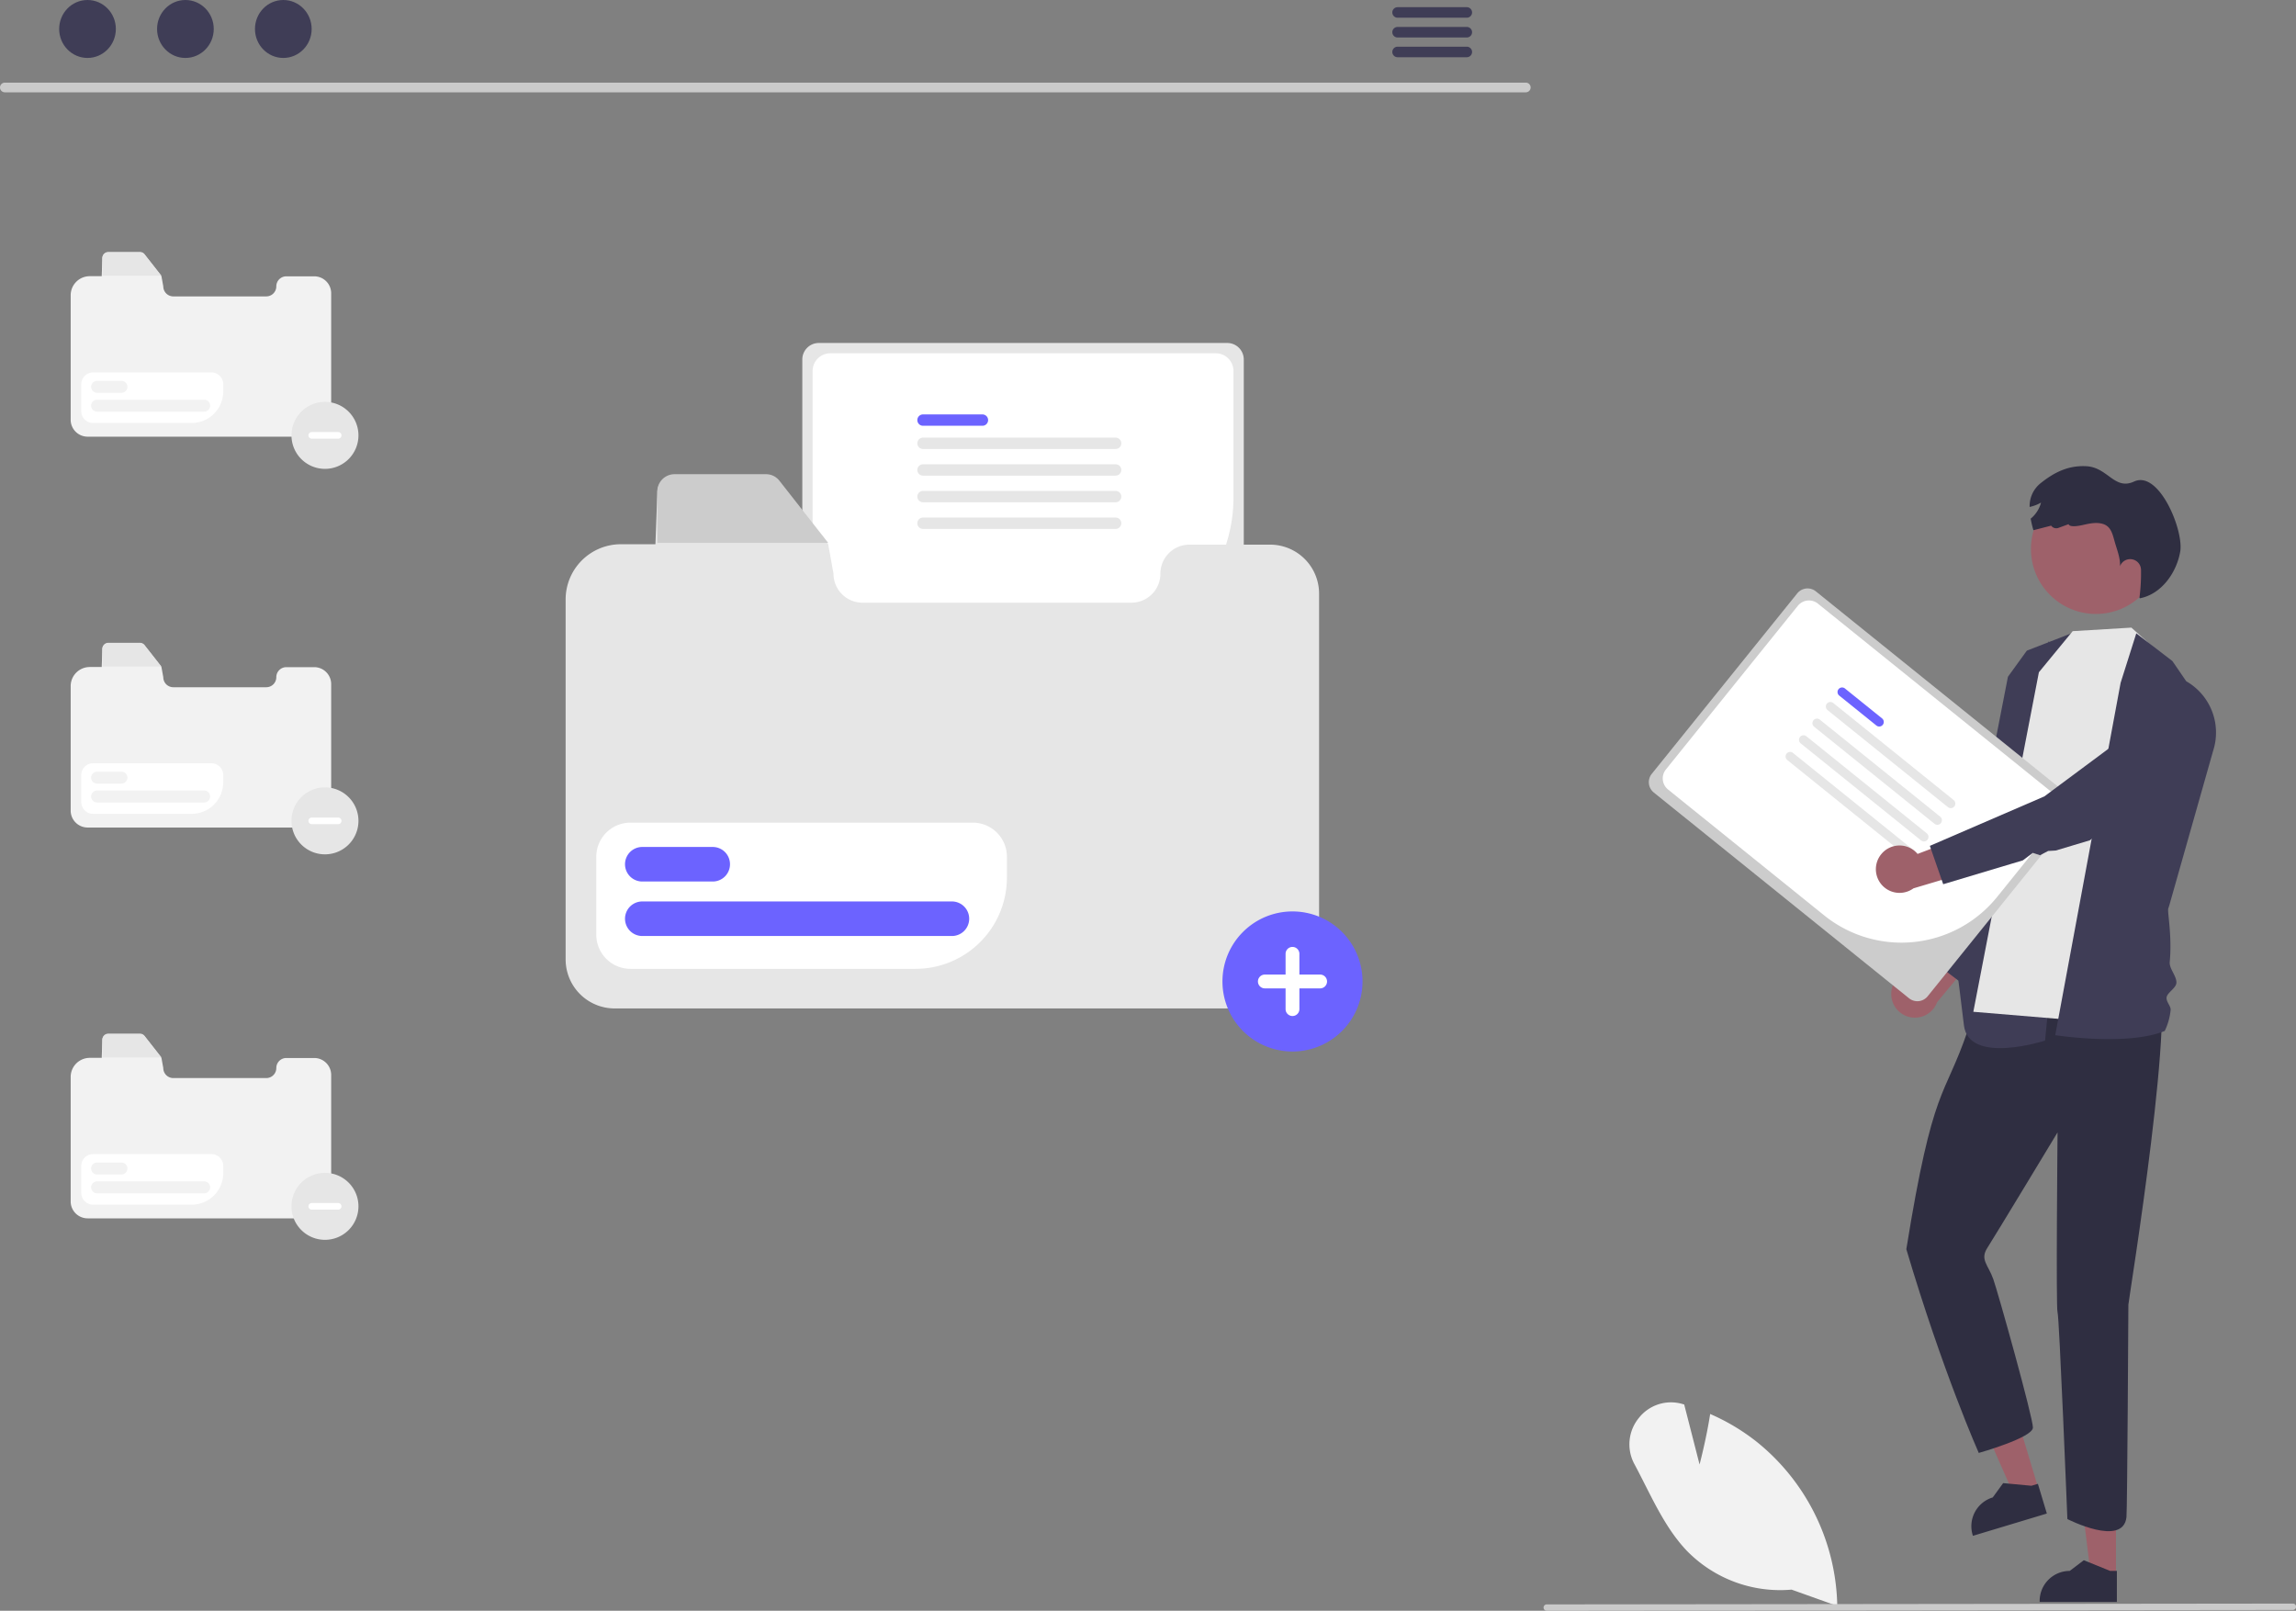 <svg xmlns="http://www.w3.org/2000/svg" data-name="Layer 1" width="857.753" height="601.714" viewBox="0 0 857.753 601.714" xmlns:xlink="http://www.w3.org/1999/xlink"><rect x="0" y="0" width="857.753" height="601.714" fill="#808080" stroke="none"/><path d="M840.438,742.959A48.675,48.675,0,0,1,801.179,728.314c-6.591-6.949-11.113-15.892-15.487-24.542-1.273-2.517-2.589-5.12-3.928-7.614a15.534,15.534,0,0,1,1.612-17.332,15.272,15.272,0,0,1,16.303-5.209l.638.184L806.061,696.216c.857-3.343,2.696-10.876,3.858-18.256l.098-.618.572.255a78.132,78.132,0,0,1,16.786,10.115,80.529,80.529,0,0,1,30.112,60.643l.015.697Z" transform="translate(-171.124 -149.143)" fill="#f2f2f2" data-darkreader-inline-fill="" style="--darkreader-inline-fill:#e0ddd9;"/><path d="M1027.686,750.55l-278.75.307a1.191,1.191,0,0,1,0-2.381l278.75-.307a1.191,1.191,0,1,1,0,2.381Z" transform="translate(-171.124 -149.143)" fill="#cacaca" data-darkreader-inline-fill="" style="--darkreader-inline-fill:#363a3d;"/><path d="M288.514,252.364H278.099a3.75,3.75,0,0,0-3.75,3.75v0a3.75,3.75,0,0,1-3.75,3.75H235.875a3.75,3.75,0,0,1-3.75-3.75l-.687-3.802.045.051-.045-.051-6.294-8.024a2.184,2.184,0,0,0-1.749-.85H211.591a2.225,2.225,0,0,0-2.223,2.223l-.244,6.651h-4.462a7.137,7.137,0,0,0-7.137,7.137v46.484a6.334,6.334,0,0,0,6.334,6.334h84.655a6.34,6.34,0,0,0,6.332-6.334V258.696A6.332,6.332,0,0,0,288.514,252.364Z" transform="translate(-171.124 -149.143)" fill="#f2f2f2" data-darkreader-inline-fill="" style="--darkreader-inline-fill:#1f2223;"/><path d="M231.442,252.141H209.368V245.49a2.225,2.225,0,0,1,2.223-2.223h11.804a2.184,2.184,0,0,1,1.749.85Z" transform="translate(-171.124 -149.143)" fill="#e6e6e6" data-darkreader-inline-fill="" style="--darkreader-inline-fill:#d8d5d0;"/><path d="M242.744,307.152H205.887a4.405,4.405,0,0,1-4.401-4.401V292.672a4.405,4.405,0,0,1,4.401-4.401H250.124a4.405,4.405,0,0,1,4.401,4.401v2.7A11.794,11.794,0,0,1,242.744,307.152Z" transform="translate(-171.124 -149.143)" fill="#fff" data-darkreader-inline-fill="" style="--darkreader-inline-fill:#e8e6e3;"/><path d="M216.497,295.875h-9.097a2.231,2.231,0,1,1,0-4.463h9.097a2.231,2.231,0,1,1,0,4.463Z" transform="translate(-171.124 -149.143)" fill="#f2f2f2" data-darkreader-inline-fill="" style="--darkreader-inline-fill:#e0ddd9;"/><path d="M247.392,302.912H207.4a2.231,2.231,0,1,1,0-4.463h39.993a2.231,2.231,0,1,1,0,4.463Z" transform="translate(-171.124 -149.143)" fill="#f2f2f2" data-darkreader-inline-fill="" style="--darkreader-inline-fill:#e0ddd9;"/><path d="M288.514,398.364H278.099a3.75,3.75,0,0,0-3.75,3.75v0a3.75,3.75,0,0,1-3.75,3.75H235.875a3.75,3.75,0,0,1-3.75-3.75l-.687-3.802.045.051-.045-.051-6.294-8.024a2.184,2.184,0,0,0-1.749-.85H211.591a2.225,2.225,0,0,0-2.223,2.223l-.244,6.651h-4.462a7.137,7.137,0,0,0-7.137,7.137v46.484a6.334,6.334,0,0,0,6.334,6.334h84.655a6.34,6.34,0,0,0,6.332-6.334V404.696A6.332,6.332,0,0,0,288.514,398.364Z" transform="translate(-171.124 -149.143)" fill="#f2f2f2" data-darkreader-inline-fill="" style="--darkreader-inline-fill:#1f2223;"/><path d="M231.442,398.141H209.368V391.49a2.225,2.225,0,0,1,2.223-2.223h11.804a2.184,2.184,0,0,1,1.749.85Z" transform="translate(-171.124 -149.143)" fill="#e6e6e6" data-darkreader-inline-fill="" style="--darkreader-inline-fill:#d8d5d0;"/><path d="M242.744,453.152H205.887a4.405,4.405,0,0,1-4.401-4.401V438.672a4.405,4.405,0,0,1,4.401-4.401H250.124a4.405,4.405,0,0,1,4.401,4.401v2.7A11.794,11.794,0,0,1,242.744,453.152Z" transform="translate(-171.124 -149.143)" fill="#fff" data-darkreader-inline-fill="" style="--darkreader-inline-fill:#e8e6e3;"/><path d="M216.497,441.875h-9.097a2.231,2.231,0,1,1,0-4.463h9.097a2.231,2.231,0,1,1,0,4.463Z" transform="translate(-171.124 -149.143)" fill="#f2f2f2" data-darkreader-inline-fill="" style="--darkreader-inline-fill:#e0ddd9;"/><path d="M247.392,448.912H207.4a2.231,2.231,0,1,1,0-4.463h39.993a2.231,2.231,0,1,1,0,4.463Z" transform="translate(-171.124 -149.143)" fill="#f2f2f2" data-darkreader-inline-fill="" style="--darkreader-inline-fill:#e0ddd9;"/><path d="M288.514,544.364H278.099a3.75,3.75,0,0,0-3.75,3.75v0a3.75,3.75,0,0,1-3.75,3.75H235.875a3.75,3.75,0,0,1-3.75-3.75l-.687-3.802.045.051-.045-.051-6.294-8.024a2.184,2.184,0,0,0-1.749-.85H211.591a2.225,2.225,0,0,0-2.223,2.223l-.244,6.651h-4.462a7.137,7.137,0,0,0-7.137,7.137v46.484a6.334,6.334,0,0,0,6.334,6.334h84.655a6.34,6.34,0,0,0,6.332-6.334V550.696A6.332,6.332,0,0,0,288.514,544.364Z" transform="translate(-171.124 -149.143)" fill="#f2f2f2" data-darkreader-inline-fill="" style="--darkreader-inline-fill:#1f2223;"/><path d="M231.442,544.141H209.368V537.49a2.225,2.225,0,0,1,2.223-2.223h11.804a2.184,2.184,0,0,1,1.749.85Z" transform="translate(-171.124 -149.143)" fill="#e6e6e6" data-darkreader-inline-fill="" style="--darkreader-inline-fill:#d8d5d0;"/><path d="M242.744,599.152H205.887a4.405,4.405,0,0,1-4.401-4.401V584.672a4.405,4.405,0,0,1,4.401-4.401H250.124a4.405,4.405,0,0,1,4.401,4.401v2.7A11.794,11.794,0,0,1,242.744,599.152Z" transform="translate(-171.124 -149.143)" fill="#fff" data-darkreader-inline-fill="" style="--darkreader-inline-fill:#e8e6e3;"/><path d="M216.497,587.875h-9.097a2.231,2.231,0,1,1,0-4.463h9.097a2.231,2.231,0,1,1,0,4.463Z" transform="translate(-171.124 -149.143)" fill="#f2f2f2" data-darkreader-inline-fill="" style="--darkreader-inline-fill:#e0ddd9;"/><path d="M247.392,594.912H207.4a2.231,2.231,0,1,1,0-4.463h39.993a2.231,2.231,0,1,1,0,4.463Z" transform="translate(-171.124 -149.143)" fill="#f2f2f2" data-darkreader-inline-fill="" style="--darkreader-inline-fill:#e0ddd9;"/><path d="M477.014,277.267a6.164,6.164,0,0,0-6.157,6.157v107.891a6.164,6.164,0,0,0,6.157,6.157H629.622a6.164,6.164,0,0,0,6.157-6.157V283.424a6.164,6.164,0,0,0-6.157-6.157Z" transform="translate(-171.124 -149.143)" fill="#e6e6e6" data-darkreader-inline-fill="" style="--darkreader-inline-fill:#26292b;"/><path d="M574.738,392.221H481.326a6.634,6.634,0,0,1-6.626-6.627v-97.856a6.634,6.634,0,0,1,6.626-6.627H625.311a6.634,6.634,0,0,1,6.627,6.627v47.283A57.264,57.264,0,0,1,574.738,392.221Z" transform="translate(-171.124 -149.143)" fill="#fff" data-darkreader-inline-fill="" style="--darkreader-inline-fill:#181a1b;"/><path d="M538.147,308.193H515.949a2.12,2.12,0,1,1,0-4.24h22.198a2.12,2.12,0,0,1,0,4.24Z" transform="translate(-171.124 -149.143)" fill="#6c63ff" data-darkreader-inline-fill="" style="--darkreader-inline-fill:#5f96ff;"/><path d="M587.907,316.863h-71.958a2.12,2.12,0,1,1,0-4.24h71.958a2.12,2.12,0,0,1,0,4.24Z" transform="translate(-171.124 -149.143)" fill="#e6e6e6" data-darkreader-inline-fill="" style="--darkreader-inline-fill:#d8d5d0;"/><path d="M587.907,326.815h-71.958a2.12,2.12,0,1,1,0-4.24h71.958a2.12,2.12,0,0,1,0,4.24Z" transform="translate(-171.124 -149.143)" fill="#e6e6e6" data-darkreader-inline-fill="" style="--darkreader-inline-fill:#d8d5d0;"/><path d="M587.907,336.767h-71.958a2.12,2.12,0,1,1,0-4.24h71.958a2.12,2.12,0,0,1,0,4.24Z" transform="translate(-171.124 -149.143)" fill="#e6e6e6" data-darkreader-inline-fill="" style="--darkreader-inline-fill:#d8d5d0;"/><path d="M587.907,346.719h-71.958a2.12,2.12,0,1,1,0-4.24h71.958a2.12,2.12,0,0,1,0,4.24Z" transform="translate(-171.124 -149.143)" fill="#e6e6e6" data-darkreader-inline-fill="" style="--darkreader-inline-fill:#d8d5d0;"/><path d="M645.603,352.594H615.479a10.847,10.847,0,0,0-10.847,10.847v0a10.847,10.847,0,0,1-10.847,10.847H493.355a10.847,10.847,0,0,1-10.847-10.847l-1.986-10.996.129.149-.129-.149-18.204-23.209a6.318,6.318,0,0,0-5.059-2.457H423.119a6.437,6.437,0,0,0-6.429,6.429l-.705,19.237H403.078a20.643,20.643,0,0,0-20.643,20.643V507.533a18.319,18.319,0,0,0,18.319,18.319h244.849a18.336,18.336,0,0,0,18.314-18.319v-136.625A18.314,18.314,0,0,0,645.603,352.594Z" transform="translate(-171.124 -149.143)" fill="#e6e6e6" data-darkreader-inline-fill="" style="--darkreader-inline-fill:#26292b;"/><path d="M480.532,351.949H416.69v-19.237a6.437,6.437,0,0,1,6.429-6.429h34.14a6.318,6.318,0,0,1,5.059,2.457Z" transform="translate(-171.124 -149.143)" fill="#ccc" data-darkreader-inline-fill="" style="--darkreader-inline-fill:#c8c3bc;"/><path d="M513.22,511.058H406.621a12.742,12.742,0,0,1-12.728-12.728V469.177a12.742,12.742,0,0,1,12.728-12.728H534.565a12.742,12.742,0,0,1,12.728,12.728v7.808A34.111,34.111,0,0,1,513.22,511.058Z" transform="translate(-171.124 -149.143)" fill="#fff" data-darkreader-inline-fill="" style="--darkreader-inline-fill:#181a1b;"/><path d="M437.307,478.44H410.995a6.454,6.454,0,0,1,0-12.907h26.311a6.454,6.454,0,1,1,0,12.907Z" transform="translate(-171.124 -149.143)" fill="#6c63ff" data-darkreader-inline-fill="" style="--darkreader-inline-fill:#5f96ff;"/><path d="M526.666,498.794H410.995a6.454,6.454,0,0,1,0-12.907h115.67a6.454,6.454,0,1,1,0,12.907Z" transform="translate(-171.124 -149.143)" fill="#6c63ff" data-darkreader-inline-fill="" style="--darkreader-inline-fill:#080091;"/><path d="M741.184,183.627h-568.293a1.807,1.807,0,0,1,0-3.613h568.293a1.807,1.807,0,0,1,0,3.613Z" transform="translate(-171.124 -149.143)" fill="#cacaca" data-darkreader-inline-fill="" style="--darkreader-inline-fill:#363a3d;"/><ellipse cx="32.692" cy="10.823" rx="10.588" ry="10.823" fill="#3f3d56" data-darkreader-inline-fill="" style="--darkreader-inline-fill:#bab4ab;"/><ellipse cx="69.267" cy="10.823" rx="10.588" ry="10.823" fill="#3f3d56" data-darkreader-inline-fill="" style="--darkreader-inline-fill:#bab4ab;"/><ellipse cx="105.842" cy="10.823" rx="10.588" ry="10.823" fill="#3f3d56" data-darkreader-inline-fill="" style="--darkreader-inline-fill:#bab4ab;"/><path d="M719.163,151.826h-25.981a1.968,1.968,0,0,0,0,3.934h25.981a1.968,1.968,0,0,0,0-3.934Z" transform="translate(-171.124 -149.143)" fill="#3f3d56" data-darkreader-inline-fill="" style="--darkreader-inline-fill:#bab4ab;"/><path d="M719.163,159.21h-25.981a1.968,1.968,0,0,0,0,3.934h25.981a1.968,1.968,0,0,0,0-3.934Z" transform="translate(-171.124 -149.143)" fill="#3f3d56" data-darkreader-inline-fill="" style="--darkreader-inline-fill:#bab4ab;"/><path d="M719.163,166.585h-25.981a1.968,1.968,0,0,0,0,3.934h25.981a1.968,1.968,0,0,0,0-3.934Z" transform="translate(-171.124 -149.143)" fill="#3f3d56" data-darkreader-inline-fill="" style="--darkreader-inline-fill:#bab4ab;"/><polygon points="790.503 588.634 781.122 588.634 776.659 552.448 790.505 552.449 790.503 588.634" fill="#9e616a" data-darkreader-inline-fill="" style="--darkreader-inline-fill:#988f81;"/><path d="M961.957,747.564l-28.849-.001v-.365A11.229,11.229,0,0,1,944.337,735.969h.001l5.27-3.998,9.832,3.998,2.518 0Z" transform="translate(-171.124 -149.143)" fill="#2f2e41" data-darkreader-inline-fill="" style="--darkreader-inline-fill:#c5c0b8;"/><polygon points="761.533 556.115 752.551 558.822 737.833 525.465 751.09 521.469 761.533 556.115" fill="#9e616a" data-darkreader-inline-fill="" style="--darkreader-inline-fill:#988f81;"/><path d="M935.798,714.533l-27.621,8.326-.105-.349a11.229,11.229,0,0,1,7.51-13.992l.001-0,3.891-5.349,10.568.99,2.411-.727Z" transform="translate(-171.124 -149.143)" fill="#2f2e41" data-darkreader-inline-fill="" style="--darkreader-inline-fill:#c5c0b8;"/><path d="M919.774,508.511s-10.037,15.321-13.587,25.744c-8.701,25.544-12.863,19.416-22.884,81.523,13.596,45.875,27.06,76.118,27.06,76.118s20.235-5.691,20.235-9.485-12.91-50.06-14.807-55.434-5.059-7.272-2.213-11.698,26.219-43.122,26.219-43.122-.632,65.956,0,67.221,3.673,77.217,3.673,77.217,20.81,10.652,22.071-.7c.316-2.845.715-78.112.715-79.377s19.264-119.107,10.095-123.849S919.774,508.511,919.774,508.511Z" transform="translate(-171.124 -149.143)" fill="#2f2e41" data-darkreader-inline-fill="" style="--darkreader-inline-fill:#262534;"/><path d="M877.721,519.43a8.792,8.792,0,0,1,11.227-7.463L907.128,486.556l5.823,15.156-18.156,21.807a8.84,8.84,0,0,1-17.073-4.089Z" transform="translate(-171.124 -149.143)" fill="#9e616a" data-darkreader-inline-fill="" style="--darkreader-inline-fill:#988f81;"/><path d="M902.793,515.491l-12.088-9.166,25.375-39.075,20.383-78.522,16.138,15.026a10.542,10.542,0,0,1,6.38,5.474c1.298,2.65,4.055-1.787,3.024.977l-22.7,61.292-.032.043Z" transform="translate(-171.124 -149.143)" fill="#3f3d56" data-darkreader-inline-fill="" style="--darkreader-inline-fill:#323145;"/><path d="M945.518,385.511l-17.192,6.681-7.066,9.761L904.131,489.806l.682,2.965-1.706,2.286-.67,3.436,1.66,2.859-2.916,3.582s.771,2.854,3.631,27.168c1.765,15.002,30.319,5.762,30.319,5.762l12.963-133.239Z" transform="translate(-171.124 -149.143)" fill="#3f3d56" data-darkreader-inline-fill="" style="--darkreader-inline-fill:#323145;"/><polygon points="811.091 247.72 796.259 234.452 774.326 235.774 761.699 251.129 737.209 377.961 788.697 382.251 811.091 247.72" fill="#e6e6e6" data-darkreader-inline-fill="" style="--darkreader-inline-fill:#26292b;"/><path d="M969.214,385.729l13.49,10.357,5.175,7.55a22.072,22.072,0,0,1,10.047,25.955l-16.385,57.76-.383,1.18c-.39,1.144,1.477,10.201.548,19.956-.242,2.541,2.707,5.374,2.485,7.883-.173,1.962-3.523,3.632-3.671,5.435-.133,1.627,1.629,3.174,1.526,4.577a23.374,23.374,0,0,1-2.201,7.873c-13.959,5.774-40.914,1.585-40.914,1.585l24.425-131.621Z" transform="translate(-171.124 -149.143)" fill="#3f3d56" data-darkreader-inline-fill="" style="--darkreader-inline-fill:#323145;"/><circle cx="783.01" cy="205.067" r="24.28" fill="#9e616a" data-darkreader-inline-fill="" style="--darkreader-inline-fill:#988f81;"/><path d="M985.615,355.248c-1.409,7.981-7.108,15.876-15.067,17.392l-.15-.2a72.687,72.687,0,0,0,.579-10.433,4.048,4.048,0,0,0-7.838-1.366c.143-3.039-1.144-6.143-1.974-9.075-.83-2.925-1.394-5.699-4.284-6.658-2.41-.794-5.034-.243-7.509.322-3.418.772-5.156.594-5.463-.272q-1.896.694-3.795,1.386a2.338,2.338,0,0,1-2.695-.828l-.011-.015q-3.315.858-6.629,1.702a40.387,40.387,0,0,1-1.023-4.305,11.56,11.56,0,0,0,3.869-6.014,14.646,14.646,0,0,1-4.255,1.63,10.924,10.924,0,0,1,3.99-8.782c5.227-4.198,10.469-6.772,17.163-6.436,8.095.408,10.519,9.118,17.878,5.721C977.698,324.727,987.023,347.267,985.615,355.248Z" transform="translate(-171.124 -149.143)" fill="#2f2e41" data-darkreader-inline-fill="" style="--darkreader-inline-fill:#c5c0b8;"/><path d="M849.501,370.05a4.948,4.948,0,0,0-6.95.746L788.195,438.224a4.948,4.948,0,0,0,.746,6.95l95.375,76.885a4.948,4.948,0,0,0,6.95-.746L945.622,453.885a4.948,4.948,0,0,0-.746-6.95Z" transform="translate(-171.124 -149.143)" fill="#ccc" data-darkreader-inline-fill="" style="--darkreader-inline-fill:#35393b;"/><path d="M852.661,491.127,794.281,444.065a5.325,5.325,0,0,1-.803-7.48l49.301-61.157a5.325,5.325,0,0,1,7.48-.803l89.985,72.541a5.325,5.325,0,0,1,.803,7.48l-23.822,29.55A45.969,45.969,0,0,1,852.661,491.127Z" transform="translate(-171.124 -149.143)" fill="#fff" data-darkreader-inline-fill="" style="--darkreader-inline-fill:#181a1b;"/><path d="M872.126,420.177l-13.873-11.183a1.702,1.702,0,1,1,2.136-2.65l13.873,11.183a1.702,1.702,0,0,1-2.136,2.65Z" transform="translate(-171.124 -149.143)" fill="#6c63ff" data-darkreader-inline-fill="" style="--darkreader-inline-fill:#5f96ff;"/><path d="M898.857,450.665,853.885,414.412a1.702,1.702,0,1,1,2.136-2.65l44.971,36.253a1.702,1.702,0,0,1-2.136,2.65Z" transform="translate(-171.124 -149.143)" fill="#e6e6e6" data-darkreader-inline-fill="" style="--darkreader-inline-fill:#d8d5d0;"/><path d="M893.843,456.885l-44.971-36.253a1.702,1.702,0,1,1,2.136-2.65l44.971,36.253a1.702,1.702,0,0,1-2.136,2.65Z" transform="translate(-171.124 -149.143)" fill="#e6e6e6" data-darkreader-inline-fill="" style="--darkreader-inline-fill:#d8d5d0;"/><path d="M888.829,463.104l-44.971-36.253a1.702,1.702,0,1,1,2.136-2.65L890.965,460.455a1.702,1.702,0,0,1-2.136,2.65Z" transform="translate(-171.124 -149.143)" fill="#e6e6e6" data-darkreader-inline-fill="" style="--darkreader-inline-fill:#d8d5d0;"/><path d="M883.815,469.324,838.844,433.071a1.702,1.702,0,1,1,2.136-2.65L885.951,466.675a1.702,1.702,0,0,1-2.136,2.65Z" transform="translate(-171.124 -149.143)" fill="#e6e6e6" data-darkreader-inline-fill="" style="--darkreader-inline-fill:#d8d5d0;"/><path d="M874.022,468.125a8.792,8.792,0,0,1,13.482.006l29.211-11.086-3.548,15.844-27.196,8.098A8.84,8.84,0,0,1,874.022,468.125Z" transform="translate(-171.124 -149.143)" fill="#9e616a" data-darkreader-inline-fill="" style="--darkreader-inline-fill:#988f81;"/><path d="M897.077,479.449l-4.986-14.327,42.771-18.476,53.148-39.486,6.709,8.282a10.638,10.638,0,0,1-2.027,15.312l-40.847,32.294-.051.018-12.678,3.796-2.839.166-3.03,1.591-2.691-.876-3.726,2.797-4.278,1.281Z" transform="translate(-171.124 -149.143)" fill="#3f3d56" data-darkreader-inline-fill="" style="--darkreader-inline-fill:#323145;"/><path d="M653.98,541.941a26.164,26.164,0,1,1,26.164-26.164A26.164,26.164,0,0,1,653.98,541.941Z" transform="translate(-171.124 -149.143)" fill="#6c63ff" data-darkreader-inline-fill="" style="--darkreader-inline-fill:#5f96ff;"/><path d="M664.303,513.197h-7.743v-7.743a2.581,2.581,0,1,0-5.162,0v7.743h-7.743a2.581,2.581,0,1,0,0,5.162H651.399v7.743a2.581,2.581,0,1,0,5.162,0v-7.743h7.743a2.581,2.581,0,1,0,0-5.162Z" transform="translate(-171.124 -149.143)" fill="#fff" data-darkreader-inline-fill="" style="--darkreader-inline-fill:#e8e6e3;"/><path d="M292.527,324.288a12.51,12.51,0,1,1,12.51-12.51A12.51,12.51,0,0,1,292.527,324.288Z" transform="translate(-171.124 -149.143)" fill="#e6e6e6" data-darkreader-inline-fill="" style="--darkreader-inline-fill:#d8d5d0;"/><path d="M297.464,310.544H287.591a1.234,1.234,0,0,0,0,2.468h9.873a1.234,1.234,0,1,0,0-2.468Z" transform="translate(-171.124 -149.143)" fill="#fff" data-darkreader-inline-fill="" style="--darkreader-inline-fill:#e8e6e3;"/><path d="M292.527,468.288a12.51,12.51,0,1,1,12.51-12.51A12.51,12.51,0,0,1,292.527,468.288Z" transform="translate(-171.124 -149.143)" fill="#e6e6e6" data-darkreader-inline-fill="" style="--darkreader-inline-fill:#d8d5d0;"/><path d="M297.464,454.544H287.591a1.234,1.234,0,0,0,0,2.468h9.873a1.234,1.234,0,1,0,0-2.468Z" transform="translate(-171.124 -149.143)" fill="#fff" data-darkreader-inline-fill="" style="--darkreader-inline-fill:#e8e6e3;"/><path d="M292.527,612.288a12.51,12.51,0,1,1,12.51-12.51A12.51,12.51,0,0,1,292.527,612.288Z" transform="translate(-171.124 -149.143)" fill="#e6e6e6" data-darkreader-inline-fill="" style="--darkreader-inline-fill:#d8d5d0;"/><path d="M297.464,598.544H287.591a1.234,1.234,0,0,0,0,2.468h9.873a1.234,1.234,0,1,0,0-2.468Z" transform="translate(-171.124 -149.143)" fill="#fff" data-darkreader-inline-fill="" style="--darkreader-inline-fill:#e8e6e3;"/></svg>